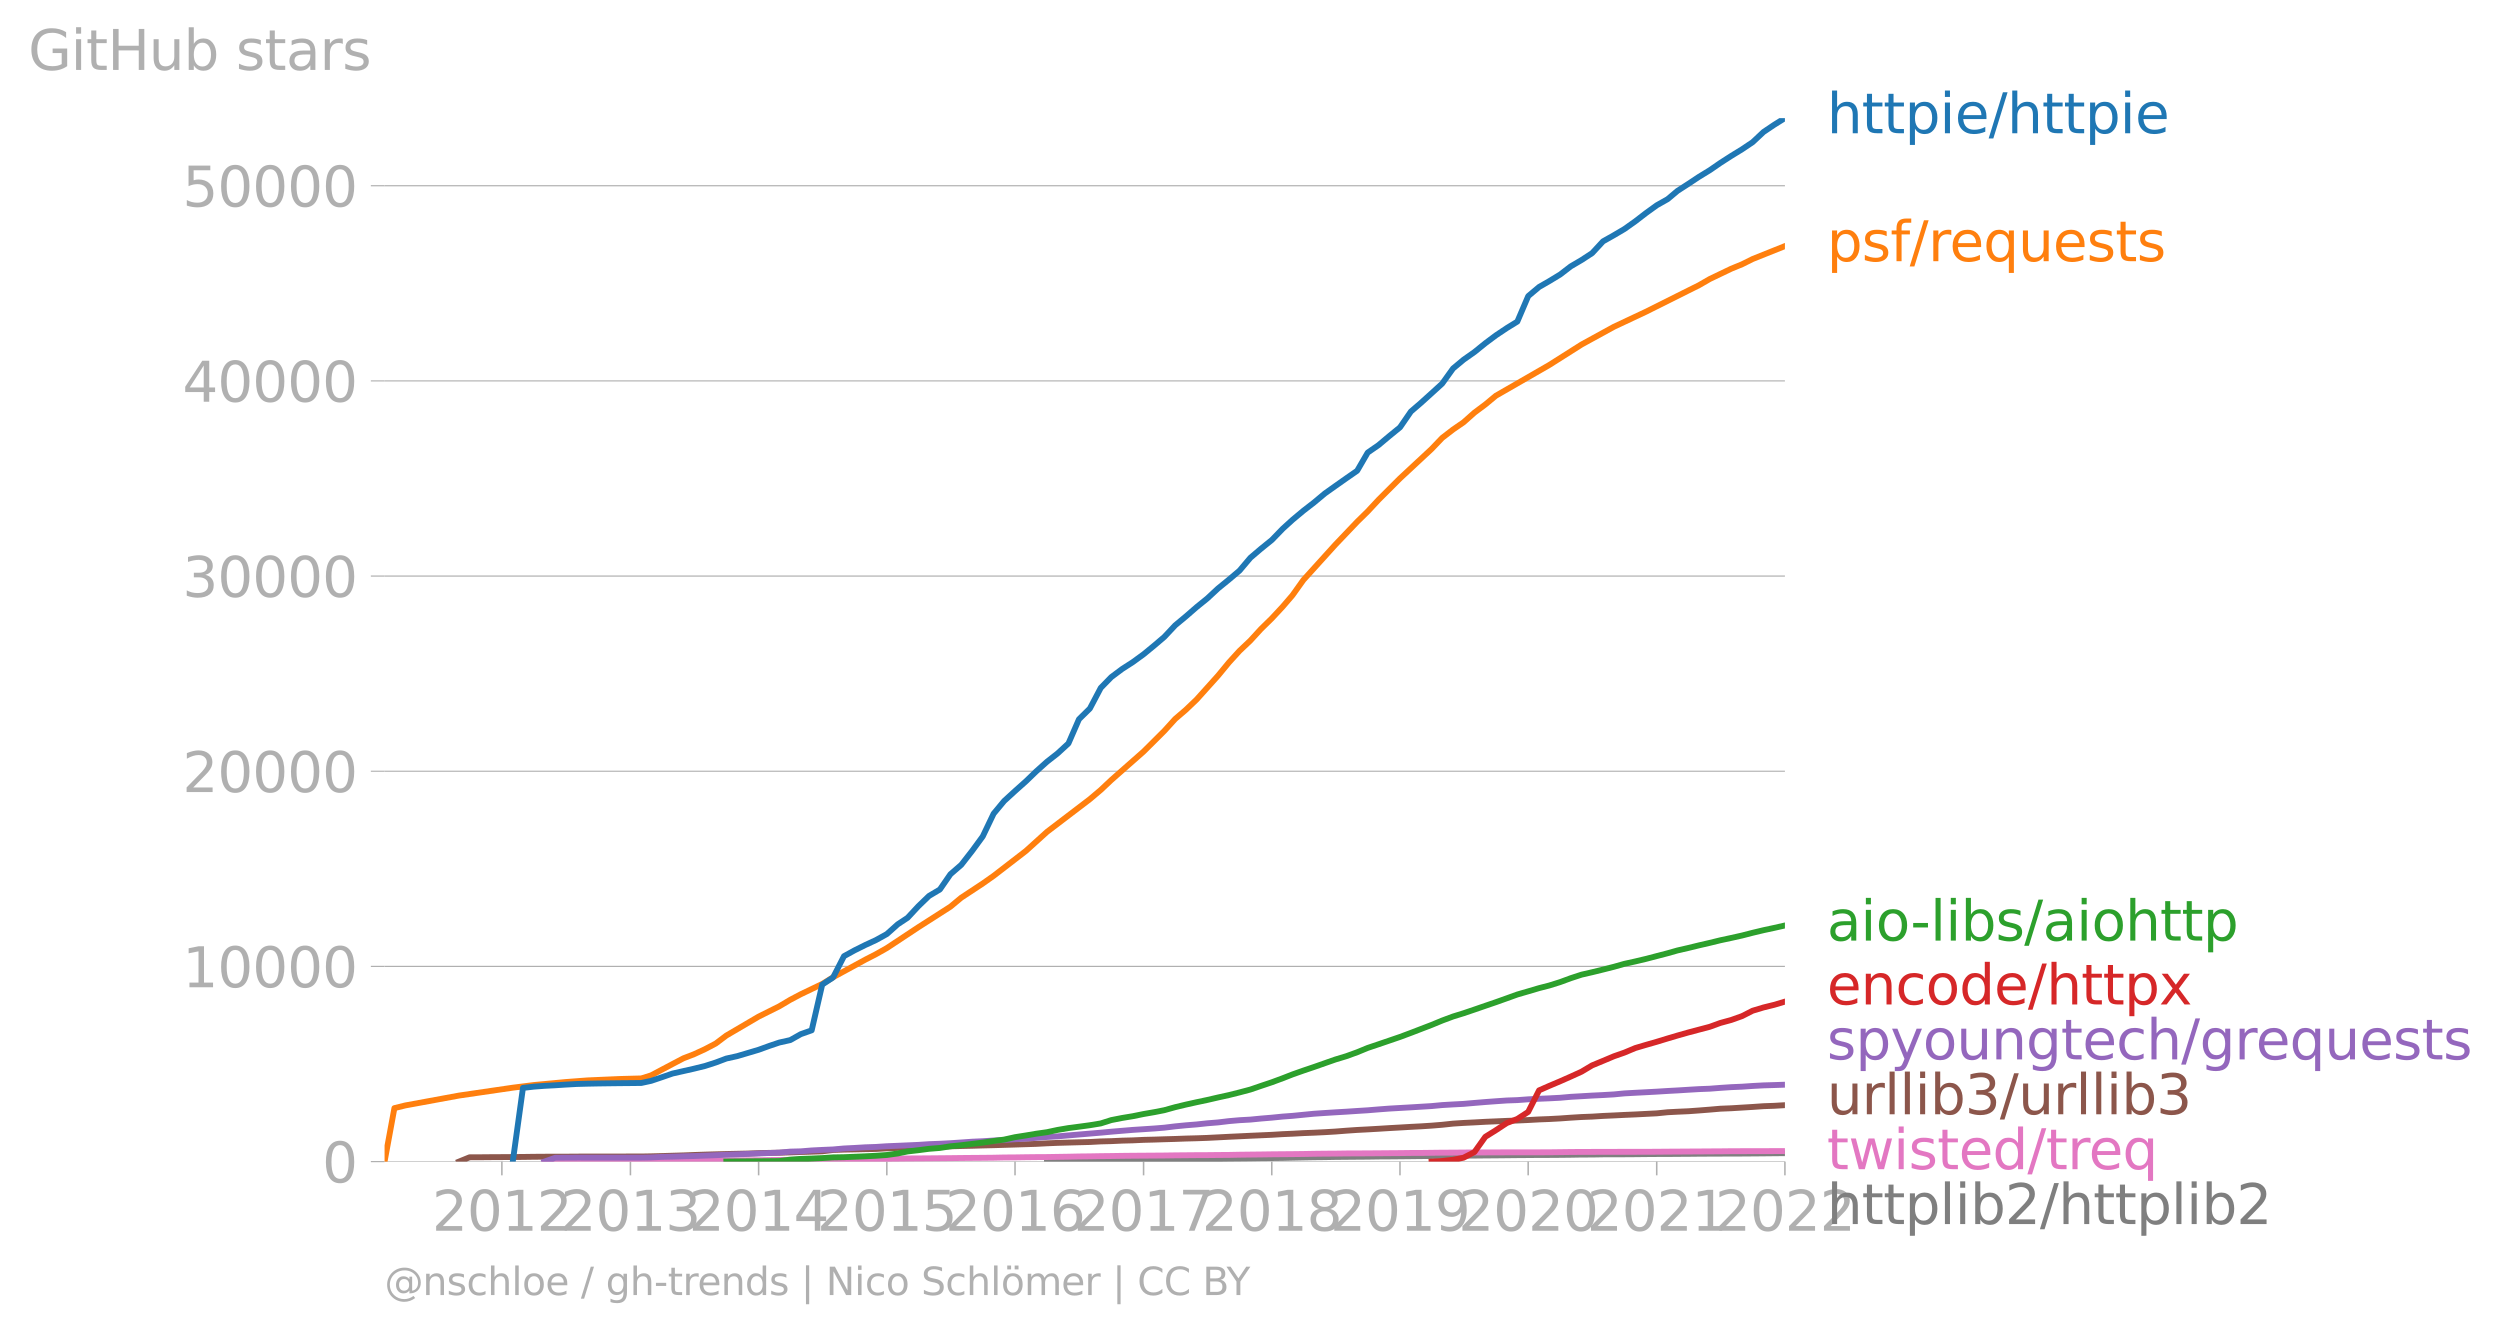 <svg xmlns:xlink="http://www.w3.org/1999/xlink" width="850.072" height="453.011" viewBox="0 0 637.554 339.758" xmlns="http://www.w3.org/2000/svg"><defs><style>*{stroke-linejoin:round;stroke-linecap:butt}</style></defs><g id="figure_1"><path d="M0 339.758h637.554V0H0v339.758z" style="fill:none" id="patch_1"/><g id="axes_1"><path d="M98.073 296.23h357.12V30.12H98.073V296.23z" style="fill:none" id="patch_2"/><g id="matplotlib.axis_1"><g id="xtick_1"><g id="line2d_1"><defs><path id="mb25c3a9674" d="M0 0v3.5" style="stroke:#b0b0b0;stroke-width:.4"/></defs><use xlink:href="#mb25c3a9674" x="127.99" y="296.231" style="fill:#b0b0b0;stroke:#b0b0b0;stroke-width:.4"/></g><g style="fill:#b0b0b0" transform="matrix(.14 0 0 -.14 110.175 313.869)" id="text_1"><defs><path id="DejaVuSans-32" d="M1228 531h2203V0H469v531q359 372 979 998 621 627 780 809 303 340 423 576 121 236 121 464 0 372-261 606-261 235-680 235-297 0-627-103-329-103-704-313v638q381 153 712 231 332 78 607 78 725 0 1156-363 431-362 431-968 0-288-108-546-107-257-392-607-78-91-497-524-418-433-1181-1211z" transform="scale(.016)"/><path id="DejaVuSans-30" d="M2034 4250q-487 0-733-480-245-479-245-1442 0-959 245-1439 246-480 733-480 491 0 736 480 246 480 246 1439 0 963-246 1442-245 480-736 480zm0 500q785 0 1199-621 414-620 414-1801 0-1178-414-1799Q2819-91 2034-91q-784 0-1198 620-414 621-414 1799 0 1181 414 1801 414 621 1198 621z" transform="scale(.016)"/><path id="DejaVuSans-31" d="M794 531h1031v3560L703 3866v575l1116 225h631V531h1031V0H794v531z" transform="scale(.016)"/></defs><use xlink:href="#DejaVuSans-32"/><use xlink:href="#DejaVuSans-30" x="63.623"/><use xlink:href="#DejaVuSans-31" x="127.246"/><use xlink:href="#DejaVuSans-32" x="190.869"/></g></g><g id="xtick_2"><use xlink:href="#mb25c3a9674" x="160.773" y="296.231" style="fill:#b0b0b0;stroke:#b0b0b0;stroke-width:.4" id="line2d_2"/><g style="fill:#b0b0b0" transform="matrix(.14 0 0 -.14 142.958 313.869)" id="text_2"><defs><path id="DejaVuSans-33" d="M2597 2516q453-97 707-404 255-306 255-756 0-690-475-1069Q2609-91 1734-91q-293 0-604 58T488 141v609q262-153 574-231 313-78 654-78 593 0 904 234t311 681q0 413-289 645-289 233-804 233h-544v519h569q465 0 712 186t247 536q0 359-255 551-254 193-729 193-260 0-557-57-297-56-653-174v562q360 100 674 150t592 50q719 0 1137-327 419-326 419-882 0-388-222-655t-631-370z" transform="scale(.016)"/></defs><use xlink:href="#DejaVuSans-32"/><use xlink:href="#DejaVuSans-30" x="63.623"/><use xlink:href="#DejaVuSans-31" x="127.246"/><use xlink:href="#DejaVuSans-33" x="190.869"/></g></g><g id="xtick_3"><use xlink:href="#mb25c3a9674" x="193.466" y="296.231" style="fill:#b0b0b0;stroke:#b0b0b0;stroke-width:.4" id="line2d_3"/><g style="fill:#b0b0b0" transform="matrix(.14 0 0 -.14 175.651 313.869)" id="text_3"><defs><path id="DejaVuSans-34" d="M2419 4116 825 1625h1594v2491zm-166 550h794V1625h666v-525h-666V0h-628v1100H313v609l1940 2957z" transform="scale(.016)"/></defs><use xlink:href="#DejaVuSans-32"/><use xlink:href="#DejaVuSans-30" x="63.623"/><use xlink:href="#DejaVuSans-31" x="127.246"/><use xlink:href="#DejaVuSans-34" x="190.869"/></g></g><g id="xtick_4"><use xlink:href="#mb25c3a9674" x="226.16" y="296.231" style="fill:#b0b0b0;stroke:#b0b0b0;stroke-width:.4" id="line2d_4"/><g style="fill:#b0b0b0" transform="matrix(.14 0 0 -.14 208.345 313.869)" id="text_4"><defs><path id="DejaVuSans-35" d="M691 4666h2478v-532H1269V2991q137 47 274 70 138 23 276 23 781 0 1237-428 457-428 457-1159 0-753-469-1171Q2575-91 1722-91q-294 0-599 50Q819 9 494 109v635q281-153 581-228t634-75q541 0 856 284 316 284 316 772 0 487-316 771-315 285-856 285-253 0-505-56-251-56-513-175v2344z" transform="scale(.016)"/></defs><use xlink:href="#DejaVuSans-32"/><use xlink:href="#DejaVuSans-30" x="63.623"/><use xlink:href="#DejaVuSans-31" x="127.246"/><use xlink:href="#DejaVuSans-35" x="190.869"/></g></g><g id="xtick_5"><use xlink:href="#mb25c3a9674" x="258.853" y="296.231" style="fill:#b0b0b0;stroke:#b0b0b0;stroke-width:.4" id="line2d_5"/><g style="fill:#b0b0b0" transform="matrix(.14 0 0 -.14 241.038 313.869)" id="text_5"><defs><path id="DejaVuSans-36" d="M2113 2584q-425 0-674-291-248-290-248-796 0-503 248-796 249-292 674-292t673 292q248 293 248 796 0 506-248 796-248 291-673 291zm1253 1979v-575q-238 112-480 171-242 60-480 60-625 0-955-422-329-422-376-1275 184 272 462 417 279 145 613 145 703 0 1111-427 408-426 408-1160 0-719-425-1154Q2819-91 2113-91q-810 0-1238 620-428 621-428 1799 0 1106 525 1764t1409 658q238 0 480-47t505-140z" transform="scale(.016)"/></defs><use xlink:href="#DejaVuSans-32"/><use xlink:href="#DejaVuSans-30" x="63.623"/><use xlink:href="#DejaVuSans-31" x="127.246"/><use xlink:href="#DejaVuSans-36" x="190.869"/></g></g><g id="xtick_6"><use xlink:href="#mb25c3a9674" x="291.636" y="296.231" style="fill:#b0b0b0;stroke:#b0b0b0;stroke-width:.4" id="line2d_6"/><g style="fill:#b0b0b0" transform="matrix(.14 0 0 -.14 273.821 313.869)" id="text_6"><defs><path id="DejaVuSans-37" d="M525 4666h3000v-269L1831 0h-659l1594 4134H525v532z" transform="scale(.016)"/></defs><use xlink:href="#DejaVuSans-32"/><use xlink:href="#DejaVuSans-30" x="63.623"/><use xlink:href="#DejaVuSans-31" x="127.246"/><use xlink:href="#DejaVuSans-37" x="190.869"/></g></g><g id="xtick_7"><use xlink:href="#mb25c3a9674" x="324.33" y="296.231" style="fill:#b0b0b0;stroke:#b0b0b0;stroke-width:.4" id="line2d_7"/><g style="fill:#b0b0b0" transform="matrix(.14 0 0 -.14 306.515 313.869)" id="text_7"><defs><path id="DejaVuSans-38" d="M2034 2216q-450 0-708-241-257-241-257-662 0-422 257-663 258-241 708-241t709 242q260 243 260 662 0 421-258 662-257 241-711 241zm-631 268q-406 100-633 378-226 279-226 679 0 559 398 884 399 325 1092 325 697 0 1094-325t397-884q0-400-227-679-226-278-629-378 456-106 710-416 255-309 255-755 0-679-414-1042Q2806-91 2034-91q-771 0-1186 362-414 363-414 1042 0 446 256 755 257 310 713 416zm-231 997q0-362 226-565 227-203 636-203 407 0 636 203 230 203 230 565 0 363-230 566-229 203-636 203-409 0-636-203-226-203-226-566z" transform="scale(.016)"/></defs><use xlink:href="#DejaVuSans-32"/><use xlink:href="#DejaVuSans-30" x="63.623"/><use xlink:href="#DejaVuSans-31" x="127.246"/><use xlink:href="#DejaVuSans-38" x="190.869"/></g></g><g id="xtick_8"><use xlink:href="#mb25c3a9674" x="357.023" y="296.231" style="fill:#b0b0b0;stroke:#b0b0b0;stroke-width:.4" id="line2d_8"/><g style="fill:#b0b0b0" transform="matrix(.14 0 0 -.14 339.208 313.869)" id="text_8"><defs><path id="DejaVuSans-39" d="M703 97v575q238-113 481-172 244-59 479-59 625 0 954 420 330 420 377 1277-181-269-460-413-278-144-615-144-700 0-1108 423-408 424-408 1159 0 718 425 1152 425 435 1131 435 810 0 1236-621 427-620 427-1801 0-1103-524-1761Q2575-91 1691-91q-238 0-482 47Q966 3 703 97zm1256 1978q425 0 673 290 249 291 249 798 0 503-249 795-248 292-673 292t-673-292q-248-292-248-795 0-507 248-798 248-290 673-290z" transform="scale(.016)"/></defs><use xlink:href="#DejaVuSans-32"/><use xlink:href="#DejaVuSans-30" x="63.623"/><use xlink:href="#DejaVuSans-31" x="127.246"/><use xlink:href="#DejaVuSans-39" x="190.869"/></g></g><g id="xtick_9"><use xlink:href="#mb25c3a9674" x="389.717" y="296.231" style="fill:#b0b0b0;stroke:#b0b0b0;stroke-width:.4" id="line2d_9"/><g style="fill:#b0b0b0" transform="matrix(.14 0 0 -.14 371.902 313.869)" id="text_9"><use xlink:href="#DejaVuSans-32"/><use xlink:href="#DejaVuSans-30" x="63.623"/><use xlink:href="#DejaVuSans-32" x="127.246"/><use xlink:href="#DejaVuSans-30" x="190.869"/></g></g><g id="xtick_10"><use xlink:href="#mb25c3a9674" x="422.5" y="296.231" style="fill:#b0b0b0;stroke:#b0b0b0;stroke-width:.4" id="line2d_10"/><g style="fill:#b0b0b0" transform="matrix(.14 0 0 -.14 404.685 313.869)" id="text_10"><use xlink:href="#DejaVuSans-32"/><use xlink:href="#DejaVuSans-30" x="63.623"/><use xlink:href="#DejaVuSans-32" x="127.246"/><use xlink:href="#DejaVuSans-31" x="190.869"/></g></g><g id="xtick_11"><use xlink:href="#mb25c3a9674" x="455.193" y="296.231" style="fill:#b0b0b0;stroke:#b0b0b0;stroke-width:.4" id="line2d_11"/><g style="fill:#b0b0b0" transform="matrix(.14 0 0 -.14 437.378 313.869)" id="text_11"><use xlink:href="#DejaVuSans-32"/><use xlink:href="#DejaVuSans-30" x="63.623"/><use xlink:href="#DejaVuSans-32" x="127.246"/><use xlink:href="#DejaVuSans-32" x="190.869"/></g></g></g><g id="matplotlib.axis_2"><g id="ytick_1"><path d="M98.073 296.23h357.12" clip-path="url(#pfc76c3f1b6)" style="fill:none;stroke:#b0b0b0;stroke-width:.3;stroke-linecap:square" id="line2d_12"/><g id="line2d_13"><defs><path id="mca483fa250" d="M0 0h-3.5" style="stroke:#b0b0b0;stroke-width:.3"/></defs><use xlink:href="#mca483fa250" x="98.073" y="296.231" style="fill:#b0b0b0;stroke:#b0b0b0;stroke-width:.3"/></g><use xlink:href="#DejaVuSans-30" style="fill:#b0b0b0" transform="matrix(.14 0 0 -.14 82.166 301.55)" id="text_12"/></g><g id="ytick_2"><path d="M98.073 246.457h357.12" clip-path="url(#pfc76c3f1b6)" style="fill:none;stroke:#b0b0b0;stroke-width:.3;stroke-linecap:square" id="line2d_14"/><use xlink:href="#mca483fa250" x="98.073" y="246.457" style="fill:#b0b0b0;stroke:#b0b0b0;stroke-width:.3" id="line2d_15"/><g style="fill:#b0b0b0" transform="matrix(.14 0 0 -.14 46.536 251.776)" id="text_13"><use xlink:href="#DejaVuSans-31"/><use xlink:href="#DejaVuSans-30" x="63.623"/><use xlink:href="#DejaVuSans-30" x="127.246"/><use xlink:href="#DejaVuSans-30" x="190.869"/><use xlink:href="#DejaVuSans-30" x="254.492"/></g></g><g id="ytick_3"><path d="M98.073 196.683h357.12" clip-path="url(#pfc76c3f1b6)" style="fill:none;stroke:#b0b0b0;stroke-width:.3;stroke-linecap:square" id="line2d_16"/><use xlink:href="#mca483fa250" x="98.073" y="196.683" style="fill:#b0b0b0;stroke:#b0b0b0;stroke-width:.3" id="line2d_17"/><g style="fill:#b0b0b0" transform="matrix(.14 0 0 -.14 46.536 202.002)" id="text_14"><use xlink:href="#DejaVuSans-32"/><use xlink:href="#DejaVuSans-30" x="63.623"/><use xlink:href="#DejaVuSans-30" x="127.246"/><use xlink:href="#DejaVuSans-30" x="190.869"/><use xlink:href="#DejaVuSans-30" x="254.492"/></g></g><g id="ytick_4"><path d="M98.073 146.909h357.12" clip-path="url(#pfc76c3f1b6)" style="fill:none;stroke:#b0b0b0;stroke-width:.3;stroke-linecap:square" id="line2d_18"/><use xlink:href="#mca483fa250" x="98.073" y="146.909" style="fill:#b0b0b0;stroke:#b0b0b0;stroke-width:.3" id="line2d_19"/><g style="fill:#b0b0b0" transform="matrix(.14 0 0 -.14 46.536 152.228)" id="text_15"><use xlink:href="#DejaVuSans-33"/><use xlink:href="#DejaVuSans-30" x="63.623"/><use xlink:href="#DejaVuSans-30" x="127.246"/><use xlink:href="#DejaVuSans-30" x="190.869"/><use xlink:href="#DejaVuSans-30" x="254.492"/></g></g><g id="ytick_5"><path d="M98.073 97.135h357.12" clip-path="url(#pfc76c3f1b6)" style="fill:none;stroke:#b0b0b0;stroke-width:.3;stroke-linecap:square" id="line2d_20"/><use xlink:href="#mca483fa250" x="98.073" y="97.135" style="fill:#b0b0b0;stroke:#b0b0b0;stroke-width:.3" id="line2d_21"/><g style="fill:#b0b0b0" transform="matrix(.14 0 0 -.14 46.536 102.454)" id="text_16"><use xlink:href="#DejaVuSans-34"/><use xlink:href="#DejaVuSans-30" x="63.623"/><use xlink:href="#DejaVuSans-30" x="127.246"/><use xlink:href="#DejaVuSans-30" x="190.869"/><use xlink:href="#DejaVuSans-30" x="254.492"/></g></g><g id="ytick_6"><path d="M98.073 47.36h357.12" clip-path="url(#pfc76c3f1b6)" style="fill:none;stroke:#b0b0b0;stroke-width:.3;stroke-linecap:square" id="line2d_22"/><use xlink:href="#mca483fa250" x="98.073" y="47.361" style="fill:#b0b0b0;stroke:#b0b0b0;stroke-width:.3" id="line2d_23"/><g style="fill:#b0b0b0" transform="matrix(.14 0 0 -.14 46.536 52.68)" id="text_17"><use xlink:href="#DejaVuSans-35"/><use xlink:href="#DejaVuSans-30" x="63.623"/><use xlink:href="#DejaVuSans-30" x="127.246"/><use xlink:href="#DejaVuSans-30" x="190.869"/><use xlink:href="#DejaVuSans-30" x="254.492"/></g></g><g style="fill:#b0b0b0" transform="matrix(.14 0 0 -.14 7.2 17.838)" id="text_18"><defs><path id="DejaVuSans-47" d="M3809 666v1253H2778v519h1656V434q-365-259-806-392-440-133-940-133-1094 0-1712 639-617 640-617 1780 0 1144 617 1783 618 639 1712 639 456 0 867-113 411-112 758-331v-672q-350 297-744 447t-828 150q-857 0-1287-478-429-478-429-1425 0-944 429-1422 430-478 1287-478 334 0 596 58 263 58 472 180z" transform="scale(.016)"/><path id="DejaVuSans-69" d="M603 3500h575V0H603v3500zm0 1363h575v-729H603v729z" transform="scale(.016)"/><path id="DejaVuSans-74" d="M1172 4494v-994h1184v-447H1172V1153q0-428 117-550t477-122h590V0h-590q-666 0-919 248-253 249-253 905v1900H172v447h422v994h578z" transform="scale(.016)"/><path id="DejaVuSans-48" d="M628 4666h631V2753h2294v1913h631V0h-631v2222H1259V0H628v4666z" transform="scale(.016)"/><path id="DejaVuSans-75" d="M544 1381v2119h575V1403q0-497 193-746 194-248 582-248 465 0 735 297 271 297 271 810v1984h575V0h-575v538q-209-319-486-474-276-155-642-155-603 0-916 375-312 375-312 1097zm1447 2203z" transform="scale(.016)"/><path id="DejaVuSans-62" d="M3116 1747q0 634-261 995t-717 361q-457 0-718-361t-261-995q0-634 261-995t718-361q456 0 717 361t261 995zM1159 2969q182 312 458 463 277 152 661 152 638 0 1036-506 399-506 399-1331T3314 415Q2916-91 2278-91q-384 0-661 152-276 152-458 464V0H581v4863h578V2969z" transform="scale(.016)"/><path id="DejaVuSans-73" d="M2834 3397v-544q-243 125-506 187-262 63-544 63-428 0-642-131t-214-394q0-200 153-314t616-217l197-44q612-131 870-370t258-667q0-488-386-773Q2250-91 1575-91q-281 0-586 55T347 128v594q319-166 628-249 309-82 613-82 406 0 624 139 219 139 219 392 0 234-158 359-157 125-692 241l-200 47q-534 112-772 345-237 233-237 639 0 494 350 762 350 269 994 269 318 0 599-47 282-46 519-140z" transform="scale(.016)"/><path id="DejaVuSans-61" d="M2194 1759q-697 0-966-159t-269-544q0-306 202-486 202-179 548-179 479 0 768 339t289 901v128h-572zm1147 238V0h-575v531q-197-318-491-470T1556-91q-537 0-855 302-317 302-317 808 0 590 395 890 396 300 1180 300h807v57q0 397-261 614t-733 217q-300 0-585-72-284-72-546-216v532q315 122 612 182 297 61 578 61 760 0 1135-394 375-393 375-1193z" transform="scale(.016)"/><path id="DejaVuSans-72" d="M2631 2963q-97 56-211 82-114 27-251 27-488 0-749-317t-261-911V0H581v3500h578v-544q182 319 472 473 291 155 707 155 59 0 131-8 72-7 159-23l3-590z" transform="scale(.016)"/></defs><use xlink:href="#DejaVuSans-47"/><use xlink:href="#DejaVuSans-69" x="77.49"/><use xlink:href="#DejaVuSans-74" x="105.273"/><use xlink:href="#DejaVuSans-48" x="144.482"/><use xlink:href="#DejaVuSans-75" x="219.678"/><use xlink:href="#DejaVuSans-62" x="283.057"/><use xlink:href="#DejaVuSans-20" x="346.533"/><use xlink:href="#DejaVuSans-73" x="378.32"/><use xlink:href="#DejaVuSans-74" x="430.42"/><use xlink:href="#DejaVuSans-61" x="469.629"/><use xlink:href="#DejaVuSans-72" x="530.908"/><use xlink:href="#DejaVuSans-73" x="572.021"/></g></g><path d="m267.004 296.23 2.687-.064 2.777-.04 2.687-.054 2.777-.045 2.777-.045 2.687-.065 2.776-.04 2.688-.03 2.776-.04 2.777-.034 2.508-.06 2.777-.05 2.687-.06 2.777-.05 2.687-.029 2.776-.035 2.777-.04 2.687-.024 2.777-.03 2.687-.045 2.777-.025 2.776-.035 2.508-.06 2.777-.06 2.687-.05 2.777-.029 2.687-.05 2.777-.025 2.777-.025 2.687-.02 2.776-.044 2.687-.015 2.777-.025 2.777-.03 2.508-.03 2.777-.02 2.687-.035 2.776-.024 2.688-.03 2.776-.025 2.777-.03 2.687-.02 2.777-.03 2.687-.03 2.777-.02 2.776-.024 2.598-.005 2.777-.02 2.687-.03 2.776-.05 2.688-.005 2.776-.05 2.777-.005 2.687-.01 2.777-.02 2.687-.03 2.777-.02 2.776-.004 2.508-.025 2.777-.015 2.687-.03 2.777-.015 2.687-.01 2.777-.015 2.776-.005 2.688-.02 2.776-.025 2.687-.03 2.777-.024" clip-path="url(#pfc76c3f1b6)" style="fill:none;stroke:#7f7f7f;stroke-width:1.5;stroke-linecap:square" id="line2d_24"/><path d="m138.828 296.23 2.777-.099 2.687-.005h19.258l2.508-.005 2.776-.015 2.687-.044 2.777-.03 2.687-.02 2.777-.02 2.777-.035 2.687-.01 2.777-.02 2.687-.015 2.776-.02 2.777-.054 2.508-.025 2.777-.04 2.687-.05 2.777-.05 2.687-.03 2.776-.044 2.777-.02 2.687-.035 2.777-.015 2.687-.025 2.777-.02 2.777-.025 2.508-.03 2.776-.014 2.687-.02 2.777-.025 2.687-.025 2.777-.035 2.777-.025 2.687-.02 2.776-.03 2.688-.06 2.776-.02 2.777-.044 2.598-.03 2.776-.015 2.687-.045 2.777-.044 2.687-.06 2.777-.03 2.777-.05 2.687-.03 2.776-.044 2.688-.03 2.776-.02 2.777-.02 2.508-.02 2.777-.04 2.687-.025 2.777-.025 2.687-.01 2.776-.03 2.777-.02 2.687-.054 2.777-.035 2.687-.03 2.777-.04 2.776-.025 2.508-.02 2.777-.034 2.687-.05 2.777-.035 2.687-.015 2.777-.04 2.777-.01 2.687-.015 2.776-.02 2.687-.024 2.777-.02 2.777-.035 2.508-.005 2.777-.035 2.687-.035 2.776-.01 2.688-.025 2.776-.02 2.777-.005 2.687-.01 2.777-.01h2.687l2.777-.01h2.776l2.598-.01 2.777-.034 2.687-.035 2.776-.02 2.688-.005 2.776-.01 2.777-.005 2.687-.005h2.777l2.687-.005 2.777-.015 2.776-.025 2.508-.015 2.777-.02 2.687-.014 2.777-.02 2.687-.015 2.777-.03 2.776-.01 2.688-.005 2.776-.005 2.687-.01h2.777" clip-path="url(#pfc76c3f1b6)" style="fill:none;stroke:#e377c2;stroke-width:1.5;stroke-linecap:square" id="line2d_25"/><path d="m117.062 296.23 2.687-1.094 2.777-.01 2.687-.025 2.777-.015 2.777-.02 2.597-.02 2.777-.04 2.687-.02 2.777-.01h2.687l2.777-.024 2.776-.005 2.687-.01h5.464l2.777-.005h2.777l2.508-.045 2.776-.075 2.687-.08 2.777-.084 2.687-.104 2.777-.095 2.777-.08 2.687-.074 2.777-.06 2.687-.06 2.776-.104 2.777-.07 2.508-.035 2.777-.084 2.687-.1 2.777-.085 2.687-.09 2.776-.338 2.777-.1 2.687-.054 2.777-.065 2.687-.04 2.777-.169 2.777-.1 2.508-.089 2.776-.094 2.687-.06 2.777-.1 2.687-.07 2.777-.074 2.777-.065 2.687-.08 2.776-.07 2.688-.079 2.776-.084 2.777-.09 2.598-.08 2.776-.149 2.687-.11 2.777-.08 2.687-.074 2.777-.07 2.777-.149 2.687-.07 2.776-.129 2.688-.07 2.776-.129 2.777-.07 2.508-.084 2.777-.08 2.687-.1 2.777-.074 2.687-.095 2.776-.139 2.777-.144 2.687-.125 2.777-.134 2.687-.12 2.777-.124 2.776-.17 2.508-.109 2.777-.154 2.687-.105 2.777-.134 2.687-.16 2.777-.218 2.777-.19 2.687-.139 2.776-.16 2.687-.168 2.777-.155 2.777-.164 2.508-.13 2.777-.178 2.687-.22 2.776-.298 2.688-.174 2.776-.135 2.777-.154 2.687-.115 2.777-.124 2.687-.085 2.777-.129 2.776-.154 2.598-.1 2.777-.15 2.687-.193 2.776-.17 2.688-.104 2.776-.174 2.777-.125 2.687-.134 2.777-.12 2.687-.139 2.777-.14 2.776-.283 2.508-.13 2.777-.124 2.687-.194 2.777-.219 2.687-.234 2.777-.114 2.776-.17 2.688-.164 2.776-.194 2.687-.095 2.777-.164" clip-path="url(#pfc76c3f1b6)" style="fill:none;stroke:#8c564b;stroke-width:1.5;stroke-linecap:square" id="line2d_26"/><g style="fill:#1f77b4" transform="matrix(.14 0 0 -.14 465.907 33.982)" id="text_19"><defs><path id="DejaVuSans-68" d="M3513 2113V0h-575v2094q0 497-194 743-194 247-581 247-466 0-735-297-269-296-269-809V0H581v4863h578V2956q207 316 486 472 280 156 646 156 603 0 912-373 310-373 310-1098z" transform="scale(.016)"/><path id="DejaVuSans-70" d="M1159 525v-1856H581v4831h578v-531q182 312 458 463 277 152 661 152 638 0 1036-506 399-506 399-1331T3314 415Q2916-91 2278-91q-384 0-661 152-276 152-458 464zm1957 1222q0 634-261 995t-717 361q-457 0-718-361t-261-995q0-634 261-995t718-361q456 0 717 361t261 995z" transform="scale(.016)"/><path id="DejaVuSans-65" d="M3597 1894v-281H953q38-594 358-905t892-311q331 0 642 81t618 244V178Q3153 47 2828-22t-659-69q-838 0-1327 487-489 488-489 1320 0 859 464 1363 464 505 1252 505 706 0 1117-455 411-454 411-1235zm-575 169q-6 471-264 752-258 282-683 282-481 0-770-272t-333-766l2050 4z" transform="scale(.016)"/><path id="DejaVuSans-2f" d="M1625 4666h531L531-594H0l1625 5260z" transform="scale(.016)"/></defs><use xlink:href="#DejaVuSans-68"/><use xlink:href="#DejaVuSans-74" x="63.379"/><use xlink:href="#DejaVuSans-74" x="102.588"/><use xlink:href="#DejaVuSans-70" x="141.797"/><use xlink:href="#DejaVuSans-69" x="205.273"/><use xlink:href="#DejaVuSans-65" x="233.057"/><use xlink:href="#DejaVuSans-2f" x="294.58"/><use xlink:href="#DejaVuSans-68" x="328.271"/><use xlink:href="#DejaVuSans-74" x="391.65"/><use xlink:href="#DejaVuSans-74" x="430.859"/><use xlink:href="#DejaVuSans-70" x="470.068"/><use xlink:href="#DejaVuSans-69" x="533.545"/><use xlink:href="#DejaVuSans-65" x="561.328"/></g><g style="fill:#ff7f0e" transform="matrix(.14 0 0 -.14 465.907 66.619)" id="text_20"><defs><path id="DejaVuSans-66" d="M2375 4863v-479h-550q-309 0-430-125-120-125-120-450v-309h947v-447h-947V0H697v3053H147v447h550v244q0 584 272 851 272 268 862 268h544z" transform="scale(.016)"/><path id="DejaVuSans-71" d="M947 1747q0-634 261-995t717-361q456 0 718 361 263 361 263 995t-263 995q-262 361-718 361t-717-361q-261-361-261-995zM2906 525q-181-312-458-464-276-152-664-152-634 0-1033 506-398 507-398 1332t398 1331q399 506 1033 506 388 0 664-152 277-151 458-463v531h575v-4831h-575V525z" transform="scale(.016)"/></defs><use xlink:href="#DejaVuSans-70"/><use xlink:href="#DejaVuSans-73" x="63.477"/><use xlink:href="#DejaVuSans-66" x="115.576"/><use xlink:href="#DejaVuSans-2f" x="150.781"/><use xlink:href="#DejaVuSans-72" x="184.473"/><use xlink:href="#DejaVuSans-65" x="223.336"/><use xlink:href="#DejaVuSans-71" x="284.859"/><use xlink:href="#DejaVuSans-75" x="348.336"/><use xlink:href="#DejaVuSans-65" x="411.715"/><use xlink:href="#DejaVuSans-73" x="473.238"/><use xlink:href="#DejaVuSans-74" x="525.338"/><use xlink:href="#DejaVuSans-73" x="564.547"/></g><g style="fill:#2ca02c" transform="matrix(.14 0 0 -.14 465.907 239.877)" id="text_21"><defs><path id="DejaVuSans-6f" d="M1959 3097q-462 0-731-361t-269-989q0-628 267-989 268-361 733-361 460 0 728 362 269 363 269 988 0 622-269 986-268 364-728 364zm0 487q750 0 1178-488 429-487 429-1349 0-859-429-1349Q2709-91 1959-91q-753 0-1180 489-426 490-426 1349 0 862 426 1349 427 488 1180 488z" transform="scale(.016)"/><path id="DejaVuSans-2d" d="M313 2009h1684v-512H313v512z" transform="scale(.016)"/><path id="DejaVuSans-6c" d="M603 4863h575V0H603v4863z" transform="scale(.016)"/></defs><use xlink:href="#DejaVuSans-61"/><use xlink:href="#DejaVuSans-69" x="61.279"/><use xlink:href="#DejaVuSans-6f" x="89.063"/><use xlink:href="#DejaVuSans-2d" x="152.119"/><use xlink:href="#DejaVuSans-6c" x="188.203"/><use xlink:href="#DejaVuSans-69" x="215.986"/><use xlink:href="#DejaVuSans-62" x="243.77"/><use xlink:href="#DejaVuSans-73" x="307.246"/><use xlink:href="#DejaVuSans-2f" x="359.346"/><use xlink:href="#DejaVuSans-61" x="393.037"/><use xlink:href="#DejaVuSans-69" x="454.316"/><use xlink:href="#DejaVuSans-6f" x="482.1"/><use xlink:href="#DejaVuSans-68" x="543.281"/><use xlink:href="#DejaVuSans-74" x="606.66"/><use xlink:href="#DejaVuSans-74" x="645.869"/><use xlink:href="#DejaVuSans-70" x="685.078"/></g><g style="fill:#d62728" transform="matrix(.14 0 0 -.14 465.907 256.166)" id="text_22"><defs><path id="DejaVuSans-6e" d="M3513 2113V0h-575v2094q0 497-194 743-194 247-581 247-466 0-735-297-269-296-269-809V0H581v3500h578v-544q207 316 486 472 280 156 646 156 603 0 912-373 310-373 310-1098z" transform="scale(.016)"/><path id="DejaVuSans-63" d="M3122 3366v-538q-244 135-489 202t-495 67q-560 0-870-355-309-354-309-995t309-996q310-354 870-354 250 0 495 67t489 202V134Q2881 22 2623-34q-257-57-548-57-791 0-1257 497-465 497-465 1341 0 856 470 1346 471 491 1290 491 265 0 518-55 253-54 491-163z" transform="scale(.016)"/><path id="DejaVuSans-64" d="M2906 2969v1894h575V0h-575v525q-181-312-458-464-276-152-664-152-634 0-1033 506-398 507-398 1332t398 1331q399 506 1033 506 388 0 664-152 277-151 458-463zM947 1747q0-634 261-995t717-361q456 0 718 361 263 361 263 995t-263 995q-262 361-718 361t-717-361q-261-361-261-995z" transform="scale(.016)"/><path id="DejaVuSans-78" d="M3513 3500 2247 1797 3578 0h-678L1881 1375 863 0H184l1360 1831L300 3500h678l928-1247 928 1247h679z" transform="scale(.016)"/></defs><use xlink:href="#DejaVuSans-65"/><use xlink:href="#DejaVuSans-6e" x="61.523"/><use xlink:href="#DejaVuSans-63" x="124.902"/><use xlink:href="#DejaVuSans-6f" x="179.883"/><use xlink:href="#DejaVuSans-64" x="241.064"/><use xlink:href="#DejaVuSans-65" x="304.541"/><use xlink:href="#DejaVuSans-2f" x="366.064"/><use xlink:href="#DejaVuSans-68" x="399.756"/><use xlink:href="#DejaVuSans-74" x="463.135"/><use xlink:href="#DejaVuSans-74" x="502.344"/><use xlink:href="#DejaVuSans-70" x="541.553"/><use xlink:href="#DejaVuSans-78" x="605.029"/></g><g style="fill:#9467bd" transform="matrix(.14 0 0 -.14 465.907 270.166)" id="text_23"><defs><path id="DejaVuSans-79" d="M2059-325q-243-625-475-815-231-191-618-191H506v481h338q237 0 368 113 132 112 291 531l103 262L191 3500h609L1894 763l1094 2737h609L2059-325z" transform="scale(.016)"/><path id="DejaVuSans-67" d="M2906 1791q0 625-258 968-257 344-723 344-462 0-720-344-258-343-258-968 0-622 258-966t720-344q466 0 723 344 258 344 258 966zm575-1357q0-893-397-1329-396-436-1215-436-303 0-572 45t-522 139v559q253-137 500-202 247-66 503-66 566 0 847 295t281 892v285q-178-310-456-463T1784 0Q1141 0 747 490 353 981 353 1791q0 812 394 1302 394 491 1037 491 388 0 666-153t456-462v531h575V434z" transform="scale(.016)"/></defs><use xlink:href="#DejaVuSans-73"/><use xlink:href="#DejaVuSans-70" x="52.1"/><use xlink:href="#DejaVuSans-79" x="115.576"/><use xlink:href="#DejaVuSans-6f" x="174.756"/><use xlink:href="#DejaVuSans-75" x="235.938"/><use xlink:href="#DejaVuSans-6e" x="299.316"/><use xlink:href="#DejaVuSans-67" x="362.695"/><use xlink:href="#DejaVuSans-74" x="426.172"/><use xlink:href="#DejaVuSans-65" x="465.381"/><use xlink:href="#DejaVuSans-63" x="526.904"/><use xlink:href="#DejaVuSans-68" x="581.885"/><use xlink:href="#DejaVuSans-2f" x="645.264"/><use xlink:href="#DejaVuSans-67" x="678.955"/><use xlink:href="#DejaVuSans-72" x="742.432"/><use xlink:href="#DejaVuSans-65" x="781.295"/><use xlink:href="#DejaVuSans-71" x="842.818"/><use xlink:href="#DejaVuSans-75" x="906.295"/><use xlink:href="#DejaVuSans-65" x="969.674"/><use xlink:href="#DejaVuSans-73" x="1031.197"/><use xlink:href="#DejaVuSans-74" x="1083.297"/><use xlink:href="#DejaVuSans-73" x="1122.506"/></g><g style="fill:#8c564b" transform="matrix(.14 0 0 -.14 465.907 284.166)" id="text_24"><use xlink:href="#DejaVuSans-75"/><use xlink:href="#DejaVuSans-72" x="63.379"/><use xlink:href="#DejaVuSans-6c" x="104.492"/><use xlink:href="#DejaVuSans-6c" x="132.275"/><use xlink:href="#DejaVuSans-69" x="160.059"/><use xlink:href="#DejaVuSans-62" x="187.842"/><use xlink:href="#DejaVuSans-33" x="251.318"/><use xlink:href="#DejaVuSans-2f" x="314.941"/><use xlink:href="#DejaVuSans-75" x="348.633"/><use xlink:href="#DejaVuSans-72" x="412.012"/><use xlink:href="#DejaVuSans-6c" x="453.125"/><use xlink:href="#DejaVuSans-6c" x="480.908"/><use xlink:href="#DejaVuSans-69" x="508.691"/><use xlink:href="#DejaVuSans-62" x="536.475"/><use xlink:href="#DejaVuSans-33" x="599.951"/></g><g style="fill:#e377c2" transform="matrix(.14 0 0 -.14 465.907 298.166)" id="text_25"><defs><path id="DejaVuSans-77" d="M269 3500h575l719-2731 715 2731h678l719-2731 716 2731h575L4050 0h-678l-753 2869L1863 0h-679L269 3500z" transform="scale(.016)"/></defs><use xlink:href="#DejaVuSans-74"/><use xlink:href="#DejaVuSans-77" x="39.209"/><use xlink:href="#DejaVuSans-69" x="120.996"/><use xlink:href="#DejaVuSans-73" x="148.779"/><use xlink:href="#DejaVuSans-74" x="200.879"/><use xlink:href="#DejaVuSans-65" x="240.088"/><use xlink:href="#DejaVuSans-64" x="301.611"/><use xlink:href="#DejaVuSans-2f" x="365.088"/><use xlink:href="#DejaVuSans-74" x="398.779"/><use xlink:href="#DejaVuSans-72" x="437.988"/><use xlink:href="#DejaVuSans-65" x="476.852"/><use xlink:href="#DejaVuSans-71" x="538.375"/></g><g style="fill:#7f7f7f" transform="matrix(.14 0 0 -.14 465.907 312.166)" id="text_26"><use xlink:href="#DejaVuSans-68"/><use xlink:href="#DejaVuSans-74" x="63.379"/><use xlink:href="#DejaVuSans-74" x="102.588"/><use xlink:href="#DejaVuSans-70" x="141.797"/><use xlink:href="#DejaVuSans-6c" x="205.273"/><use xlink:href="#DejaVuSans-69" x="233.057"/><use xlink:href="#DejaVuSans-62" x="260.84"/><use xlink:href="#DejaVuSans-32" x="324.316"/><use xlink:href="#DejaVuSans-2f" x="387.939"/><use xlink:href="#DejaVuSans-68" x="421.631"/><use xlink:href="#DejaVuSans-74" x="485.01"/><use xlink:href="#DejaVuSans-74" x="524.219"/><use xlink:href="#DejaVuSans-70" x="563.428"/><use xlink:href="#DejaVuSans-6c" x="626.904"/><use xlink:href="#DejaVuSans-69" x="654.688"/><use xlink:href="#DejaVuSans-62" x="682.471"/><use xlink:href="#DejaVuSans-32" x="745.947"/></g><g style="fill:#b0b0b0" transform="matrix(.097 0 0 -.097 98.073 330.267)" id="text_27"><defs><path id="DejaVuSans-40" d="M2381 1678q0-447 222-702 222-254 610-254 384 0 604 256 221 256 221 700 0 438-225 695-225 258-607 258-378 0-602-256-223-256-223-697zm1703-934q-187-241-429-355t-564-114q-538 0-874 389t-336 1014q0 625 337 1015 338 391 873 391 322 0 565-117 244-117 428-354v409h447V722q457 69 714 417 258 349 258 902 0 334-99 628-98 294-298 544-325 409-792 626t-1017 217q-384 0-738-102-353-101-653-301-490-319-767-836-276-517-276-1120 0-497 179-932 180-434 521-765 328-325 759-495 431-171 922-171 403 0 792 136t714 389l281-347q-390-303-851-464t-936-161q-578 0-1091 205-512 205-912 595Q841 78 631 592q-209 514-209 1105 0 569 212 1084 213 516 607 907 403 396 931 607t1119 211q662 0 1229-272 568-271 952-771 234-307 357-666 124-359 124-744 0-822-497-1297T4084 263v481z" transform="scale(.016)"/><path id="DejaVuSans-7c" d="M1344 4891v-6400H813v6400h531z" transform="scale(.016)"/><path id="DejaVuSans-4e" d="M628 4666h850L3547 763v3903h612V0h-850L1241 3903V0H628v4666z" transform="scale(.016)"/><path id="DejaVuSans-53" d="M3425 4513v-616q-359 172-678 256-319 85-616 85-515 0-795-200t-280-569q0-310 186-468 186-157 705-254l381-78q706-135 1042-474t336-907q0-679-455-1029Q2797-91 1919-91q-331 0-705 75-373 75-773 222v650q384-215 753-325 369-109 725-109 540 0 834 212 294 213 294 607 0 343-211 537t-692 291l-385 75q-706 140-1022 440-315 300-315 835 0 619 436 975t1201 356q329 0 669-60 341-59 697-177z" transform="scale(.016)"/><path id="DejaVuSans-f6" d="M1959 3097q-462 0-731-361t-269-989q0-628 267-989 268-361 733-361 460 0 728 362 269 363 269 988 0 622-269 986-268 364-728 364zm0 487q750 0 1178-488 429-487 429-1349 0-859-429-1349Q2709-91 1959-91q-753 0-1180 489-426 490-426 1349 0 862 426 1349 427 488 1180 488zm295 1266h634v-631h-634v631zm-1222 0h634v-631h-634v631z" transform="scale(.016)"/><path id="DejaVuSans-6d" d="M3328 2828q216 388 516 572t706 184q547 0 844-383 297-382 297-1088V0h-578v2094q0 503-179 746-178 244-543 244-447 0-707-297-259-296-259-809V0h-578v2094q0 506-178 748t-550 242q-441 0-701-298-259-298-259-808V0H581v3500h578v-544q197 322 472 475t653 153q382 0 649-194 267-193 395-562z" transform="scale(.016)"/><path id="DejaVuSans-43" d="M4122 4306v-665q-319 297-680 443-361 147-767 147-800 0-1225-489t-425-1414q0-922 425-1411t1225-489q406 0 767 147t680 444V359q-331-225-702-338-370-112-782-112-1060 0-1670 648-609 649-609 1771 0 1125 609 1773 610 649 1670 649 418 0 788-111 371-111 696-333z" transform="scale(.016)"/><path id="DejaVuSans-42" d="M1259 2228V519h1013q509 0 754 211 246 211 246 645 0 438-246 645-245 208-754 208H1259zm0 1919V2741h935q462 0 688 173 227 174 227 530 0 353-227 528-226 175-688 175h-935zm-631 519h1613q722 0 1112-300 391-300 391-853 0-429-200-682t-588-315q466-100 724-418 258-317 258-792 0-625-425-966Q3088 0 2303 0H628v4666z" transform="scale(.016)"/><path id="DejaVuSans-59" d="M-13 4666h679l1293-1919 1285 1919h678L2272 2222V0h-634v2222L-13 4666z" transform="scale(.016)"/></defs><use xlink:href="#DejaVuSans-40"/><use xlink:href="#DejaVuSans-6e" x="100"/><use xlink:href="#DejaVuSans-73" x="163.379"/><use xlink:href="#DejaVuSans-63" x="215.479"/><use xlink:href="#DejaVuSans-68" x="270.459"/><use xlink:href="#DejaVuSans-6c" x="333.838"/><use xlink:href="#DejaVuSans-6f" x="361.621"/><use xlink:href="#DejaVuSans-65" x="422.803"/><use xlink:href="#DejaVuSans-20" x="484.326"/><use xlink:href="#DejaVuSans-2f" x="516.113"/><use xlink:href="#DejaVuSans-20" x="549.805"/><use xlink:href="#DejaVuSans-67" x="581.592"/><use xlink:href="#DejaVuSans-68" x="645.068"/><use xlink:href="#DejaVuSans-2d" x="708.447"/><use xlink:href="#DejaVuSans-74" x="744.531"/><use xlink:href="#DejaVuSans-72" x="783.74"/><use xlink:href="#DejaVuSans-65" x="822.604"/><use xlink:href="#DejaVuSans-6e" x="884.127"/><use xlink:href="#DejaVuSans-64" x="947.506"/><use xlink:href="#DejaVuSans-73" x="1010.982"/><use xlink:href="#DejaVuSans-20" x="1063.082"/><use xlink:href="#DejaVuSans-7c" x="1094.869"/><use xlink:href="#DejaVuSans-20" x="1128.561"/><use xlink:href="#DejaVuSans-4e" x="1160.348"/><use xlink:href="#DejaVuSans-69" x="1235.152"/><use xlink:href="#DejaVuSans-63" x="1262.936"/><use xlink:href="#DejaVuSans-6f" x="1317.916"/><use xlink:href="#DejaVuSans-20" x="1379.098"/><use xlink:href="#DejaVuSans-53" x="1410.885"/><use xlink:href="#DejaVuSans-63" x="1474.361"/><use xlink:href="#DejaVuSans-68" x="1529.342"/><use xlink:href="#DejaVuSans-6c" x="1592.721"/><use xlink:href="#DejaVuSans-f6" x="1620.504"/><use xlink:href="#DejaVuSans-6d" x="1681.686"/><use xlink:href="#DejaVuSans-65" x="1779.098"/><use xlink:href="#DejaVuSans-72" x="1840.621"/><use xlink:href="#DejaVuSans-20" x="1881.734"/><use xlink:href="#DejaVuSans-7c" x="1913.521"/><use xlink:href="#DejaVuSans-20" x="1947.213"/><use xlink:href="#DejaVuSans-43" x="1979"/><use xlink:href="#DejaVuSans-43" x="2048.824"/><use xlink:href="#DejaVuSans-20" x="2118.648"/><use xlink:href="#DejaVuSans-42" x="2150.436"/><use xlink:href="#DejaVuSans-59" x="2213.539"/></g><path d="m138.828 296.23 2.777-.98 2.687-.015 2.777-.015H163.55l2.508-.05 2.776-.144 2.687-.06 2.777-.089 2.687-.065 2.777-.104 2.777-.11 2.687-.114 2.777-.1 2.687-.11 2.776-.114 2.777-.124 2.508-.1 2.777-.254 2.687-.07 2.777-.228 2.687-.135 2.776-.12 2.777-.248 2.687-.134 2.777-.165 2.687-.094 2.777-.18 2.777-.114 2.508-.11 2.776-.124 2.687-.179 2.777-.104 2.687-.14 2.777-.189 2.777-.194 2.687-.12 2.776-.184 2.688-.144 2.776-.18 2.777-.149 2.598-.194 2.776-.234 2.687-.154 2.777-.244 2.687-.229 2.777-.234 2.777-.234 2.687-.249 2.776-.233 2.688-.224 2.776-.18 2.777-.184 2.508-.204 2.777-.338 2.687-.264 2.777-.224 2.687-.289 2.776-.224 2.777-.333 2.687-.234 2.777-.155 2.687-.263 2.777-.23 2.776-.278 2.508-.184 2.777-.274 2.687-.264 2.777-.189 2.687-.17 2.777-.163 2.777-.185 2.687-.169 2.776-.229 2.687-.204 2.777-.16 2.777-.158 2.508-.155 2.777-.169 2.687-.254 2.776-.164 2.688-.14 2.776-.243 2.777-.23 2.687-.198 2.777-.194 2.687-.095 2.777-.204 2.776-.14 2.598-.109 2.777-.144 2.687-.24 2.776-.158 2.688-.16 2.776-.134 2.777-.164 2.687-.26 2.777-.154 2.687-.139 2.777-.15 2.776-.173 2.508-.135 2.777-.174 2.687-.16 2.777-.109 2.687-.209 2.777-.184 2.776-.12 2.688-.184 2.776-.149 2.687-.08 2.777-.094" clip-path="url(#pfc76c3f1b6)" style="fill:none;stroke:#9467bd;stroke-width:1.5;stroke-linecap:square" id="line2d_27"/><path d="m365.085 296.23 2.687-.153 2.776-.304 2.688-.533 2.776-1.438 2.777-3.892 2.687-1.678 2.777-1.827 2.687-1.045 2.777-1.797 2.776-5.495 2.598-1.145 2.777-1.174 2.687-1.185 2.776-1.264 2.688-1.603 2.776-1.15 2.777-1.17 2.687-.94 2.777-1.165 2.687-.796 2.777-.796 2.776-.847 2.508-.746 2.777-.787 2.687-.711 2.777-.732 2.687-.98 2.777-.757 2.776-.99 2.688-1.37 2.776-.836 2.687-.662 2.777-.826" clip-path="url(#pfc76c3f1b6)" style="fill:none;stroke:#d62728;stroke-width:1.5;stroke-linecap:square" id="line2d_28"/><path d="m185.226 296.23 2.777-.029 2.687-.03 2.776-.02 2.777-.025 2.508-.03 2.777-.363 2.687-.189 2.777-.095 2.687-.114 2.776-.18 2.777-.05 2.687-.109 2.777-.119 2.687-.134 2.777-.195 2.777-.388 2.508-.517 2.776-.319 2.687-.353 2.777-.22 2.687-.422 2.777-.274 2.777-.339 2.687-.328 2.776-.408 2.688-.364 2.776-.617 2.777-.438 2.598-.438 2.776-.393 2.687-.577 2.777-.473 2.687-.349 2.777-.378 2.777-.458 2.687-.851 2.776-.543 2.688-.443 2.776-.562 2.777-.483 2.508-.493 2.777-.771 2.687-.647 2.777-.617 2.687-.568 2.776-.642 2.777-.612 2.687-.672 2.777-.737 2.687-.92 2.777-.931 2.776-1.026 2.508-.98 2.777-.98 2.687-.907 2.777-.975 2.687-.941 2.777-.841 2.777-1.006 2.687-1.105 2.776-.935 2.687-.916 2.777-.95 2.777-1.036 2.508-.966 2.777-1.065 2.687-1.11 2.776-1.035 2.688-.831 2.776-.941 2.777-.96 2.687-.917 2.777-.99 2.687-.97 2.777-.807 2.776-.821 2.598-.667 2.777-.871 2.687-.99 2.776-.907 2.688-.617 2.776-.682 2.777-.702 2.687-.761 2.777-.612 2.687-.638 2.777-.726 2.776-.722 2.508-.712 2.777-.637 2.687-.657 2.777-.642 2.687-.657 2.777-.597 2.776-.622 2.688-.692 2.776-.662 2.687-.578 2.777-.627" clip-path="url(#pfc76c3f1b6)" style="fill:none;stroke:#2ca02c;stroke-width:1.5;stroke-linecap:square" id="line2d_29"/><path d="m98.073 296.23 2.508-13.637 2.777-.682 13.704-2.519 13.705-2.006 5.374-.677 8.15-.766 5.554-.418 8.151-.354 5.554-.149 2.508-.786 5.463-2.892 2.777-1.454 2.687-1.035 2.777-1.28 2.777-1.457 2.687-2.026 8.24-4.833 5.285-2.638 2.777-1.648 2.687-1.418 5.464-2.619 2.776-1.717 8.241-4.494 2.687-1.38 2.777-1.567 8.061-5.33 8.151-5.217 2.777-2.305 5.464-3.603 2.776-1.956 5.464-4.216 2.777-2.146 5.374-4.862 10.928-8.333 2.777-2.349 2.687-2.533 8.24-7.262 5.285-5.262 2.777-3.056 2.687-2.304 2.777-2.653 5.463-6.078 2.777-3.37 2.687-2.95 2.777-2.629 2.687-2.937 2.777-2.722 2.776-2.987 2.508-2.922 2.777-3.892 8.151-9.004 5.554-5.829 2.687-2.638 2.776-2.981 5.464-5.455 8.062-7.501 2.687-2.812 2.776-2.14 2.688-1.847 2.776-2.47 2.777-2.075 2.687-2.23 13.615-7.839 8.24-5.221 8.241-4.52 8.151-3.832 10.838-5.42 2.687-1.335 2.777-1.602 5.464-2.619 2.776-1.14 2.688-1.338 8.24-3.3h0" clip-path="url(#pfc76c3f1b6)" style="fill:none;stroke:#ff7f0e;stroke-width:1.5;stroke-linecap:square" id="line2d_30"/><path d="m130.767 296.23 2.597-18.789 2.777-.323 2.687-.204 2.777-.145 2.687-.174 2.777-.154 2.776-.075 2.687-.055 2.777-.04 2.687-.034 2.777-.025 2.777-.03 2.508-.543 2.776-.935 2.687-.931 2.777-.627 2.687-.608 2.777-.682 2.777-.895 2.687-1.01 2.777-.613 2.687-.796 2.776-.827 2.777-1.005 2.508-.846 2.777-.618 2.687-1.513 2.777-.98 2.687-11.657 2.776-1.832 2.777-5.42 2.687-1.479 2.777-1.383 2.687-1.24 2.777-1.538 2.777-2.483 2.508-1.658 2.776-2.986 2.687-2.589 2.777-1.652 2.687-3.883 2.777-2.414 2.777-3.563 2.687-3.669 2.776-5.803 2.688-3.236 2.776-2.543 2.777-2.479 2.598-2.509 2.776-2.483 2.687-2.106 2.777-2.553 2.687-6.172 2.777-2.728 2.777-5.266 2.687-2.752 2.776-2.076 2.688-1.727 2.776-2.02 2.777-2.285 2.508-2.14 2.777-2.967 2.687-2.23 2.777-2.414 2.687-2.175 2.776-2.579 2.777-2.26 2.687-2.27 2.777-3.284 2.687-2.29 2.777-2.245 2.776-2.867 2.508-2.28 2.777-2.319 2.687-2.08 2.777-2.32 2.687-1.911 2.777-1.956 2.777-1.926 2.687-4.63 2.776-1.92 2.687-2.255 2.777-2.265 2.777-4.032 2.508-2.16 2.777-2.509 2.687-2.449 2.776-3.862 2.688-2.24 2.776-1.956 2.777-2.245 2.687-2.006 2.777-1.856 2.687-1.653 2.777-6.495 2.776-2.335 2.598-1.493 2.777-1.687 2.687-2.066 2.776-1.632 2.688-1.752 2.776-3.002 2.777-1.568 2.687-1.583 2.777-1.97 2.687-2.071 2.777-2.006 2.776-1.568 2.508-2.11 2.777-1.792 2.687-1.782 2.777-1.697 2.687-1.852 2.777-1.787 2.776-1.702 2.688-1.807 2.776-2.603 2.687-1.807 2.777-1.732" clip-path="url(#pfc76c3f1b6)" style="fill:none;stroke:#1f77b4;stroke-width:1.5;stroke-linecap:square" id="line2d_31"/></g></g><defs><clipPath id="pfc76c3f1b6"><path d="M98.073 30.119h357.12v266.112H98.073z"/></clipPath></defs></svg>